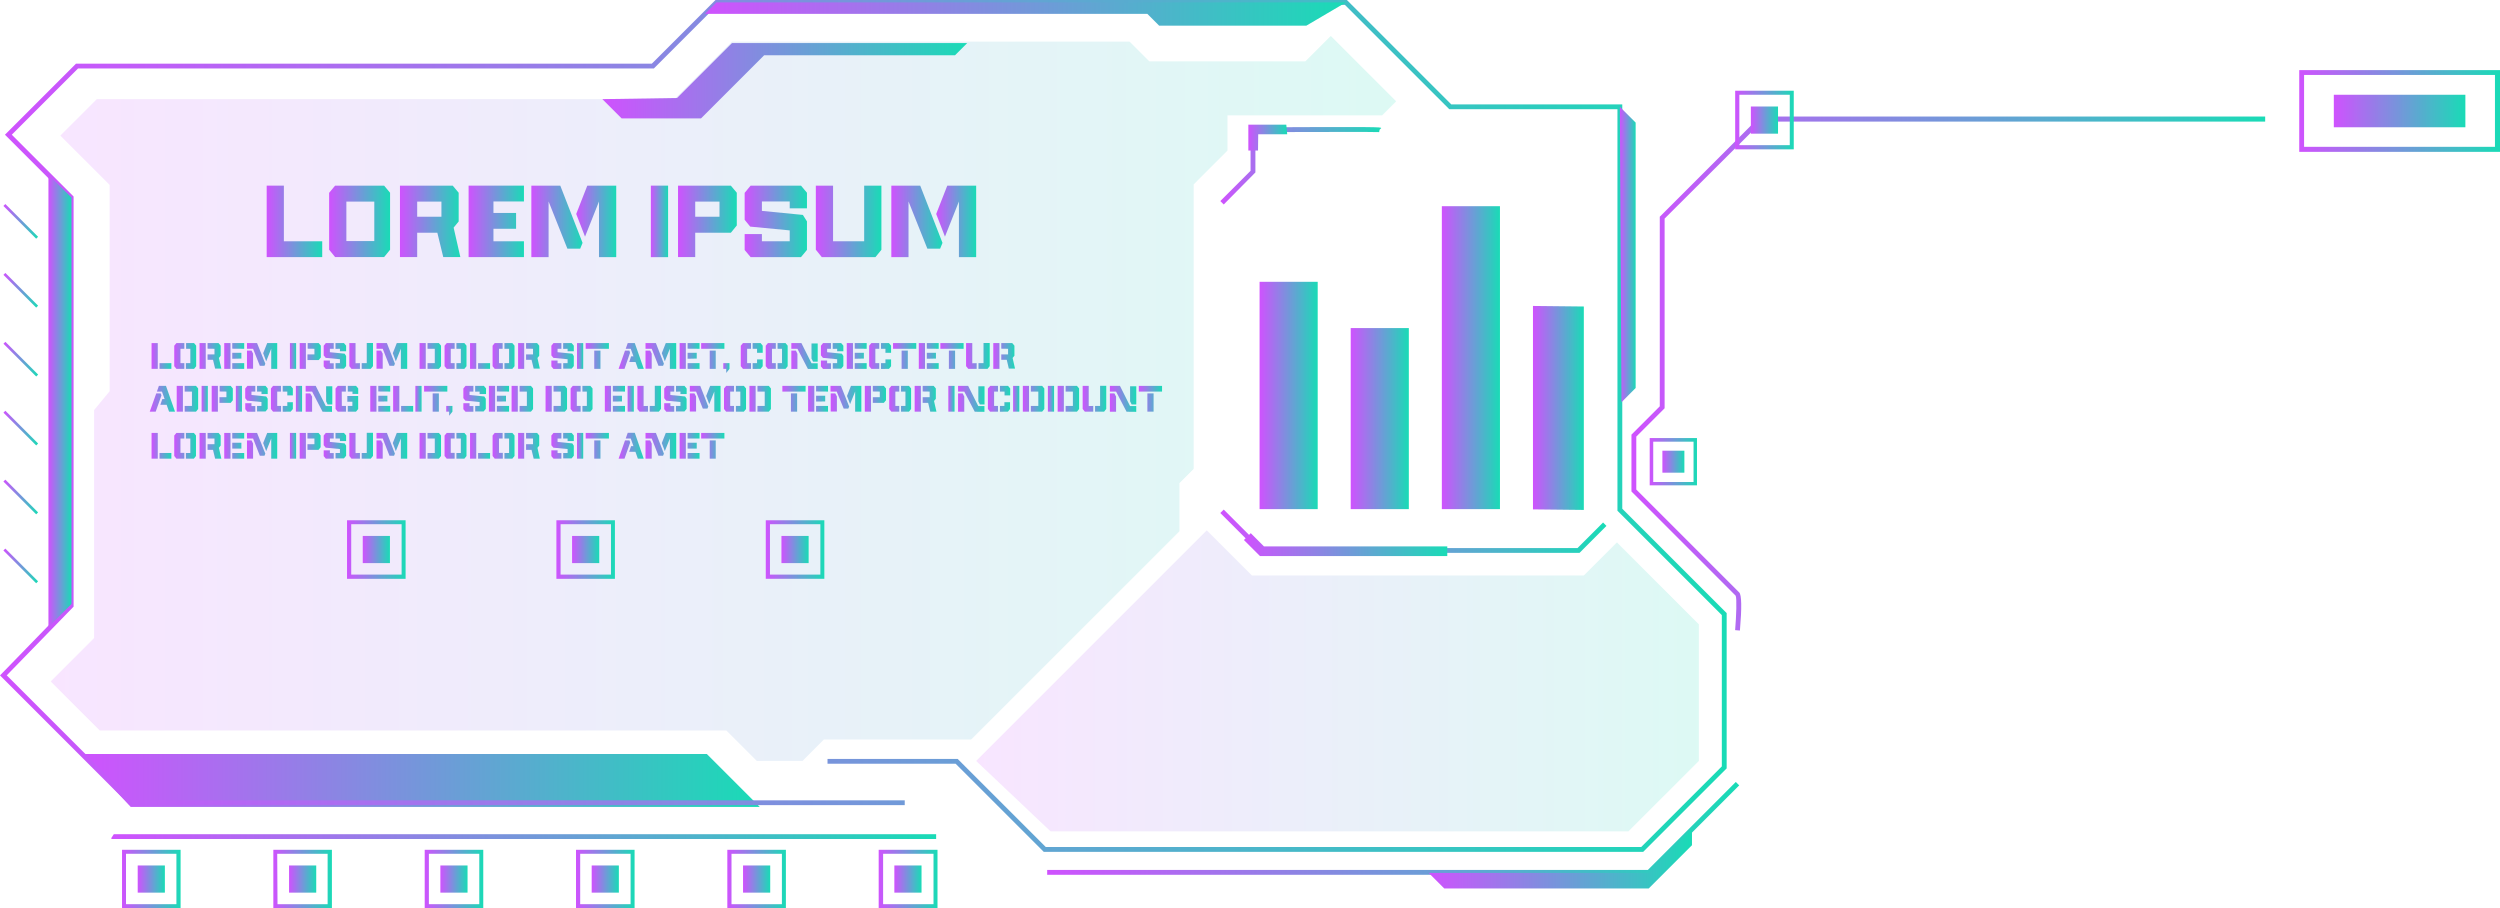 <svg xmlns="http://www.w3.org/2000/svg" xmlns:xlink="http://www.w3.org/1999/xlink" viewBox="0 0 496 180.22"><defs><style>.cls-1{fill:url(#New_Gradient_Swatch_1);}.cls-2{fill:url(#New_Gradient_Swatch_1-2);}.cls-3{fill:url(#New_Gradient_Swatch_1-3);}.cls-4{fill:url(#New_Gradient_Swatch_1-4);}.cls-5{fill:url(#New_Gradient_Swatch_1-5);}.cls-6{fill:url(#New_Gradient_Swatch_1-6);}.cls-7{fill:url(#New_Gradient_Swatch_1-7);}.cls-8{fill:url(#New_Gradient_Swatch_1-8);}.cls-9{fill:url(#New_Gradient_Swatch_1-9);}.cls-10{fill:url(#New_Gradient_Swatch_1-10);}.cls-11{fill:url(#New_Gradient_Swatch_1-11);}.cls-12{fill:url(#New_Gradient_Swatch_1-12);}.cls-13{fill:url(#New_Gradient_Swatch_1-13);}.cls-14{fill:url(#New_Gradient_Swatch_1-14);}.cls-15{fill:url(#New_Gradient_Swatch_1-15);}.cls-16{fill:url(#New_Gradient_Swatch_1-16);}.cls-17{fill:url(#New_Gradient_Swatch_1-17);}.cls-18{fill:url(#New_Gradient_Swatch_1-18);}.cls-19{fill:url(#New_Gradient_Swatch_1-19);}.cls-20{opacity:0.15;}.cls-21{fill:url(#New_Gradient_Swatch_1-20);}.cls-22{fill:url(#New_Gradient_Swatch_1-21);}.cls-23{fill:url(#New_Gradient_Swatch_1-22);}.cls-24{fill:url(#New_Gradient_Swatch_1-23);}.cls-25{fill:url(#New_Gradient_Swatch_1-24);}.cls-26{fill:url(#New_Gradient_Swatch_1-25);}.cls-27{fill:url(#New_Gradient_Swatch_1-26);}.cls-28{fill:url(#New_Gradient_Swatch_1-27);}.cls-29{fill:url(#New_Gradient_Swatch_1-28);}.cls-30{fill:url(#New_Gradient_Swatch_1-29);}.cls-31{fill:url(#New_Gradient_Swatch_1-30);}.cls-32{fill:url(#New_Gradient_Swatch_1-31);}.cls-33{fill:url(#New_Gradient_Swatch_1-32);}.cls-34{fill:url(#New_Gradient_Swatch_1-33);}.cls-35{fill:url(#New_Gradient_Swatch_1-34);}.cls-36{fill:url(#New_Gradient_Swatch_1-35);}.cls-37{fill:url(#New_Gradient_Swatch_1-36);}.cls-38{fill:url(#New_Gradient_Swatch_1-37);}.cls-39{fill:url(#New_Gradient_Swatch_1-38);}.cls-40{fill:url(#New_Gradient_Swatch_1-39);}.cls-41{fill:url(#New_Gradient_Swatch_1-40);}.cls-42{fill:url(#New_Gradient_Swatch_1-41);}.cls-43{fill:url(#New_Gradient_Swatch_1-42);}.cls-44{fill:url(#New_Gradient_Swatch_1-43);}.cls-45{fill:url(#New_Gradient_Swatch_1-44);}.cls-46{fill:url(#New_Gradient_Swatch_1-45);}.cls-47{fill:url(#New_Gradient_Swatch_1-46);}.cls-48{fill:url(#New_Gradient_Swatch_1-47);}.cls-49{fill:url(#New_Gradient_Swatch_1-48);}.cls-50{fill:url(#New_Gradient_Swatch_1-49);}.cls-51{fill:url(#New_Gradient_Swatch_1-50);}.cls-52{fill:url(#New_Gradient_Swatch_1-51);}.cls-53{fill:url(#New_Gradient_Swatch_1-52);}.cls-54{fill:url(#New_Gradient_Swatch_1-53);}.cls-55{fill:url(#New_Gradient_Swatch_1-54);}.cls-56{fill:url(#New_Gradient_Swatch_1-55);}.cls-57{fill:url(#New_Gradient_Swatch_1-56);}.cls-58{fill:url(#New_Gradient_Swatch_1-57);}.cls-59{fill:url(#New_Gradient_Swatch_1-58);}.cls-60{fill:url(#New_Gradient_Swatch_1-59);}.cls-61{fill:url(#New_Gradient_Swatch_1-60);}.cls-62{fill:url(#New_Gradient_Swatch_1-61);}.cls-63{fill:url(#New_Gradient_Swatch_1-62);}.cls-64{fill:url(#New_Gradient_Swatch_1-63);}.cls-65{fill:url(#New_Gradient_Swatch_1-64);}.cls-66{fill:url(#New_Gradient_Swatch_1-65);}.cls-67{fill:url(#New_Gradient_Swatch_1-66);}.cls-68{fill:url(#New_Gradient_Swatch_1-67);}.cls-69{fill:url(#New_Gradient_Swatch_1-68);}.cls-70{fill:url(#New_Gradient_Swatch_1-69);}.cls-71{fill:url(#New_Gradient_Swatch_1-70);}.cls-72{fill:url(#New_Gradient_Swatch_1-71);}.cls-73{fill:url(#New_Gradient_Swatch_1-72);}.cls-74{fill:url(#New_Gradient_Swatch_1-73);}.cls-75{fill:url(#New_Gradient_Swatch_1-74);}.cls-76{fill:url(#New_Gradient_Swatch_1-75);}.cls-77{fill:url(#New_Gradient_Swatch_1-76);}.cls-78{fill:url(#New_Gradient_Swatch_1-77);}.cls-79{fill:url(#New_Gradient_Swatch_1-78);}.cls-80{fill:url(#New_Gradient_Swatch_1-79);}.cls-81{fill:url(#New_Gradient_Swatch_1-80);}.cls-82{fill:url(#New_Gradient_Swatch_1-81);}.cls-83{fill:url(#New_Gradient_Swatch_1-82);}.cls-84{fill:url(#New_Gradient_Swatch_1-83);}.cls-85{fill:url(#New_Gradient_Swatch_1-84);}.cls-86{fill:url(#New_Gradient_Swatch_1-85);}.cls-87{fill:url(#New_Gradient_Swatch_1-86);}.cls-88{fill:url(#New_Gradient_Swatch_1-87);}.cls-89{fill:url(#New_Gradient_Swatch_1-88);}.cls-90{fill:url(#New_Gradient_Swatch_1-89);}.cls-91{fill:url(#New_Gradient_Swatch_1-90);}.cls-92{fill:url(#New_Gradient_Swatch_1-91);}.cls-93{fill:url(#New_Gradient_Swatch_1-92);}.cls-94{fill:url(#New_Gradient_Swatch_1-93);}.cls-95{fill:url(#New_Gradient_Swatch_1-94);}.cls-96{fill:url(#New_Gradient_Swatch_1-95);}.cls-97{fill:url(#New_Gradient_Swatch_1-96);}.cls-98{fill:url(#New_Gradient_Swatch_1-97);}.cls-99{fill:url(#New_Gradient_Swatch_1-98);}.cls-100{fill:url(#New_Gradient_Swatch_1-99);}.cls-101{fill:url(#New_Gradient_Swatch_1-100);}.cls-102{fill:url(#New_Gradient_Swatch_1-101);}.cls-103{fill:url(#New_Gradient_Swatch_1-102);}.cls-104{fill:url(#New_Gradient_Swatch_1-103);}.cls-105{fill:url(#New_Gradient_Swatch_1-104);}.cls-106{fill:url(#New_Gradient_Swatch_1-105);}.cls-107{fill:url(#New_Gradient_Swatch_1-106);}.cls-108{fill:url(#New_Gradient_Swatch_1-107);}.cls-109{fill:url(#New_Gradient_Swatch_1-108);}.cls-110{fill:url(#New_Gradient_Swatch_1-109);}.cls-111{fill:url(#New_Gradient_Swatch_1-110);}.cls-112{fill:url(#New_Gradient_Swatch_1-111);}.cls-113{fill:url(#New_Gradient_Swatch_1-112);}.cls-114{fill:url(#New_Gradient_Swatch_1-113);}.cls-115{fill:url(#New_Gradient_Swatch_1-114);}.cls-116{fill:url(#New_Gradient_Swatch_1-115);}.cls-117{fill:url(#New_Gradient_Swatch_1-116);}.cls-118{fill:url(#New_Gradient_Swatch_1-117);}.cls-119{fill:url(#New_Gradient_Swatch_1-118);}.cls-120{fill:url(#New_Gradient_Swatch_1-119);}.cls-121{fill:url(#New_Gradient_Swatch_1-120);}.cls-122{fill:url(#New_Gradient_Swatch_1-121);}.cls-123{fill:url(#New_Gradient_Swatch_1-122);}.cls-124{fill:url(#New_Gradient_Swatch_1-123);}.cls-125{fill:url(#New_Gradient_Swatch_1-124);}.cls-126{fill:url(#New_Gradient_Swatch_1-125);}.cls-127{fill:url(#New_Gradient_Swatch_1-126);}.cls-128{fill:url(#New_Gradient_Swatch_1-127);}.cls-129{fill:url(#New_Gradient_Swatch_1-128);}.cls-130{fill:url(#New_Gradient_Swatch_1-129);}.cls-131{fill:url(#New_Gradient_Swatch_1-130);}.cls-132{fill:url(#New_Gradient_Swatch_1-131);}.cls-133{fill:url(#New_Gradient_Swatch_1-132);}.cls-134{fill:url(#New_Gradient_Swatch_1-133);}.cls-135{fill:url(#New_Gradient_Swatch_1-134);}.cls-136{fill:url(#New_Gradient_Swatch_1-135);}.cls-137{fill:url(#New_Gradient_Swatch_1-136);}.cls-138{fill:url(#New_Gradient_Swatch_1-137);}.cls-139{fill:url(#New_Gradient_Swatch_1-138);}.cls-140{fill:url(#New_Gradient_Swatch_1-139);}.cls-141{fill:url(#New_Gradient_Swatch_1-140);}.cls-142{fill:url(#New_Gradient_Swatch_1-141);}.cls-143{fill:url(#New_Gradient_Swatch_1-142);}.cls-144{fill:url(#New_Gradient_Swatch_1-143);}.cls-145{fill:url(#New_Gradient_Swatch_1-144);}.cls-146{fill:url(#New_Gradient_Swatch_1-145);}.cls-147{fill:url(#New_Gradient_Swatch_1-146);}.cls-148{fill:url(#New_Gradient_Swatch_1-147);}.cls-149{fill:url(#New_Gradient_Swatch_1-148);}.cls-150{fill:url(#New_Gradient_Swatch_1-149);}.cls-151{fill:url(#New_Gradient_Swatch_1-150);}.cls-152{fill:url(#New_Gradient_Swatch_1-151);}.cls-153{fill:url(#New_Gradient_Swatch_1-152);}.cls-154{fill:url(#New_Gradient_Swatch_1-153);}.cls-155{fill:url(#New_Gradient_Swatch_1-154);}.cls-156{fill:url(#New_Gradient_Swatch_1-155);}.cls-157{fill:url(#New_Gradient_Swatch_1-156);}.cls-158{fill:url(#New_Gradient_Swatch_1-157);}.cls-159{fill:url(#New_Gradient_Swatch_1-158);}.cls-160{fill:url(#New_Gradient_Swatch_1-159);}.cls-161{fill:url(#New_Gradient_Swatch_1-160);}.cls-162{fill:url(#New_Gradient_Swatch_1-161);}</style><linearGradient id="New_Gradient_Swatch_1" x1="16.26" y1="154.84" x2="150.73" y2="154.84" gradientUnits="userSpaceOnUse"><stop offset="0" stop-color="#cf52fe"/><stop offset="1" stop-color="#19dbb6"/></linearGradient><linearGradient id="New_Gradient_Swatch_1-2" x1="0" y1="84.51" x2="342.57" y2="84.51" xlink:href="#New_Gradient_Swatch_1"/><linearGradient id="New_Gradient_Swatch_1-3" x1="304.14" y1="80.93" x2="314.23" y2="80.93" xlink:href="#New_Gradient_Swatch_1"/><linearGradient id="New_Gradient_Swatch_1-4" x1="286.06" y1="70.96" x2="297.59" y2="70.96" xlink:href="#New_Gradient_Swatch_1"/><linearGradient id="New_Gradient_Swatch_1-5" x1="267.98" y1="83.05" x2="279.51" y2="83.05" xlink:href="#New_Gradient_Swatch_1"/><linearGradient id="New_Gradient_Swatch_1-6" x1="249.9" y1="78.46" x2="261.44" y2="78.46" xlink:href="#New_Gradient_Swatch_1"/><linearGradient id="New_Gradient_Swatch_1-7" x1="242.11" y1="105.39" x2="318.72" y2="105.39" xlink:href="#New_Gradient_Swatch_1"/><linearGradient id="New_Gradient_Swatch_1-8" x1="242.11" y1="32.88" x2="274.08" y2="32.88" xlink:href="#New_Gradient_Swatch_1"/><linearGradient id="New_Gradient_Swatch_1-9" x1="246.79" y1="108.05" x2="287.14" y2="108.05" xlink:href="#New_Gradient_Swatch_1"/><linearGradient id="New_Gradient_Swatch_1-10" x1="247.67" y1="27.3" x2="255.34" y2="27.3" xlink:href="#New_Gradient_Swatch_1"/><linearGradient id="New_Gradient_Swatch_1-11" x1="139.87" y1="2.78" x2="267.02" y2="2.78" xlink:href="#New_Gradient_Swatch_1"/><linearGradient id="New_Gradient_Swatch_1-12" x1="321.38" y1="50.49" x2="324.51" y2="50.49" xlink:href="#New_Gradient_Swatch_1"/><linearGradient id="New_Gradient_Swatch_1-13" x1="9.61" y1="79.53" x2="14.18" y2="79.53" xlink:href="#New_Gradient_Swatch_1"/><linearGradient id="New_Gradient_Swatch_1-14" x1="207.76" y1="164.35" x2="345.06" y2="164.35" xlink:href="#New_Gradient_Swatch_1"/><linearGradient id="New_Gradient_Swatch_1-15" x1="283.46" y1="170.4" x2="335.68" y2="170.4" xlink:href="#New_Gradient_Swatch_1"/><linearGradient id="New_Gradient_Swatch_1-16" x1="22.05" y1="165.98" x2="185.73" y2="165.98" xlink:href="#New_Gradient_Swatch_1"/><linearGradient id="New_Gradient_Swatch_1-17" x1="463.03" y1="22.02" x2="489.13" y2="22.02" xlink:href="#New_Gradient_Swatch_1"/><linearGradient id="New_Gradient_Swatch_1-18" x1="456.17" y1="22.02" x2="496" y2="22.02" xlink:href="#New_Gradient_Swatch_1"/><linearGradient id="New_Gradient_Swatch_1-19" x1="323.68" y1="74.1" x2="449.41" y2="74.1" xlink:href="#New_Gradient_Swatch_1"/><linearGradient id="New_Gradient_Swatch_1-20" x1="10.06" y1="79.05" x2="277" y2="79.05" xlink:href="#New_Gradient_Swatch_1"/><linearGradient id="New_Gradient_Swatch_1-21" x1="193.67" y1="135.08" x2="337.05" y2="135.08" xlink:href="#New_Gradient_Swatch_1"/><linearGradient id="New_Gradient_Swatch_1-22" x1="119.51" y1="16.02" x2="191.89" y2="16.02" xlink:href="#New_Gradient_Swatch_1"/><linearGradient id="New_Gradient_Swatch_1-23" x1="0.68" y1="43.92" x2="7.56" y2="43.92" gradientTransform="translate(32.26 9.95) rotate(45)" xlink:href="#New_Gradient_Swatch_1"/><linearGradient id="New_Gradient_Swatch_1-24" x1="0.68" y1="57.59" x2="7.56" y2="57.59" gradientTransform="translate(41.93 13.96) rotate(45)" xlink:href="#New_Gradient_Swatch_1"/><linearGradient id="New_Gradient_Swatch_1-25" x1="0.68" y1="71.26" x2="7.56" y2="71.26" gradientTransform="translate(51.6 17.96) rotate(45)" xlink:href="#New_Gradient_Swatch_1"/><linearGradient id="New_Gradient_Swatch_1-26" x1="0.68" y1="84.94" x2="7.56" y2="84.94" gradientTransform="translate(61.26 21.97) rotate(45)" xlink:href="#New_Gradient_Swatch_1"/><linearGradient id="New_Gradient_Swatch_1-27" x1="0.68" y1="98.61" x2="7.56" y2="98.61" gradientTransform="translate(70.93 25.97) rotate(45)" xlink:href="#New_Gradient_Swatch_1"/><linearGradient id="New_Gradient_Swatch_1-28" x1="0.68" y1="112.28" x2="7.56" y2="112.28" gradientTransform="translate(80.6 29.97) rotate(45)" xlink:href="#New_Gradient_Swatch_1"/><linearGradient id="New_Gradient_Swatch_1-29" x1="177.44" y1="174.41" x2="182.83" y2="174.41" xlink:href="#New_Gradient_Swatch_1"/><linearGradient id="New_Gradient_Swatch_1-30" x1="174.33" y1="174.41" x2="185.95" y2="174.41" xlink:href="#New_Gradient_Swatch_1"/><linearGradient id="New_Gradient_Swatch_1-31" x1="329.82" y1="91.6" x2="334.17" y2="91.6" xlink:href="#New_Gradient_Swatch_1"/><linearGradient id="New_Gradient_Swatch_1-32" x1="327.3" y1="91.6" x2="336.68" y2="91.6" xlink:href="#New_Gradient_Swatch_1"/><linearGradient id="New_Gradient_Swatch_1-33" x1="147.42" y1="174.41" x2="152.81" y2="174.41" xlink:href="#New_Gradient_Swatch_1"/><linearGradient id="New_Gradient_Swatch_1-34" x1="144.3" y1="174.41" x2="155.92" y2="174.41" xlink:href="#New_Gradient_Swatch_1"/><linearGradient id="New_Gradient_Swatch_1-35" x1="117.39" y1="174.41" x2="122.79" y2="174.41" xlink:href="#New_Gradient_Swatch_1"/><linearGradient id="New_Gradient_Swatch_1-36" x1="114.28" y1="174.41" x2="125.9" y2="174.41" xlink:href="#New_Gradient_Swatch_1"/><linearGradient id="New_Gradient_Swatch_1-37" x1="87.37" y1="174.41" x2="92.76" y2="174.41" xlink:href="#New_Gradient_Swatch_1"/><linearGradient id="New_Gradient_Swatch_1-38" x1="84.26" y1="174.41" x2="95.88" y2="174.41" xlink:href="#New_Gradient_Swatch_1"/><linearGradient id="New_Gradient_Swatch_1-39" x1="57.35" y1="174.41" x2="62.74" y2="174.41" xlink:href="#New_Gradient_Swatch_1"/><linearGradient id="New_Gradient_Swatch_1-40" x1="54.23" y1="174.41" x2="65.85" y2="174.41" xlink:href="#New_Gradient_Swatch_1"/><linearGradient id="New_Gradient_Swatch_1-41" x1="27.32" y1="174.41" x2="32.72" y2="174.41" xlink:href="#New_Gradient_Swatch_1"/><linearGradient id="New_Gradient_Swatch_1-42" x1="24.21" y1="174.41" x2="35.83" y2="174.41" xlink:href="#New_Gradient_Swatch_1"/><linearGradient id="New_Gradient_Swatch_1-43" x1="347.37" y1="23.82" x2="352.77" y2="23.82" xlink:href="#New_Gradient_Swatch_1"/><linearGradient id="New_Gradient_Swatch_1-44" x1="344.26" y1="23.82" x2="355.88" y2="23.82" xlink:href="#New_Gradient_Swatch_1"/><linearGradient id="New_Gradient_Swatch_1-45" x1="71.97" y1="109.03" x2="77.36" y2="109.03" xlink:href="#New_Gradient_Swatch_1"/><linearGradient id="New_Gradient_Swatch_1-46" x1="68.85" y1="109.03" x2="80.47" y2="109.03" xlink:href="#New_Gradient_Swatch_1"/><linearGradient id="New_Gradient_Swatch_1-47" x1="113.5" y1="109.03" x2="118.9" y2="109.03" xlink:href="#New_Gradient_Swatch_1"/><linearGradient id="New_Gradient_Swatch_1-48" x1="110.39" y1="109.03" x2="122.01" y2="109.03" xlink:href="#New_Gradient_Swatch_1"/><linearGradient id="New_Gradient_Swatch_1-49" x1="155.04" y1="109.03" x2="160.44" y2="109.03" xlink:href="#New_Gradient_Swatch_1"/><linearGradient id="New_Gradient_Swatch_1-50" x1="151.93" y1="109.03" x2="163.55" y2="109.03" xlink:href="#New_Gradient_Swatch_1"/><linearGradient id="New_Gradient_Swatch_1-51" x1="30.07" y1="70.62" x2="34.04" y2="70.62" xlink:href="#New_Gradient_Swatch_1"/><linearGradient id="New_Gradient_Swatch_1-52" x1="34.53" y1="70.62" x2="38.88" y2="70.62" xlink:href="#New_Gradient_Swatch_1"/><linearGradient id="New_Gradient_Swatch_1-53" x1="39.59" y1="70.62" x2="43.91" y2="70.62" xlink:href="#New_Gradient_Swatch_1"/><linearGradient id="New_Gradient_Swatch_1-54" x1="44.49" y1="70.62" x2="48.45" y2="70.62" xlink:href="#New_Gradient_Swatch_1"/><linearGradient id="New_Gradient_Swatch_1-55" x1="48.98" y1="70.62" x2="55.04" y2="70.62" xlink:href="#New_Gradient_Swatch_1"/><linearGradient id="New_Gradient_Swatch_1-56" x1="57.52" y1="70.62" x2="58.75" y2="70.62" xlink:href="#New_Gradient_Swatch_1"/><linearGradient id="New_Gradient_Swatch_1-57" x1="59.46" y1="70.62" x2="63.65" y2="70.62" xlink:href="#New_Gradient_Swatch_1"/><linearGradient id="New_Gradient_Swatch_1-58" x1="64.22" y1="70.62" x2="68.67" y2="70.62" xlink:href="#New_Gradient_Swatch_1"/><linearGradient id="New_Gradient_Swatch_1-59" x1="69.31" y1="70.62" x2="73.99" y2="70.62" xlink:href="#New_Gradient_Swatch_1"/><linearGradient id="New_Gradient_Swatch_1-60" x1="74.7" y1="70.62" x2="80.76" y2="70.62" xlink:href="#New_Gradient_Swatch_1"/><linearGradient id="New_Gradient_Swatch_1-61" x1="83.24" y1="70.62" x2="87.5" y2="70.62" xlink:href="#New_Gradient_Swatch_1"/><linearGradient id="New_Gradient_Swatch_1-62" x1="88.2" y1="70.62" x2="92.55" y2="70.62" xlink:href="#New_Gradient_Swatch_1"/><linearGradient id="New_Gradient_Swatch_1-63" x1="93.26" y1="70.62" x2="97.23" y2="70.62" xlink:href="#New_Gradient_Swatch_1"/><linearGradient id="New_Gradient_Swatch_1-64" x1="97.73" y1="70.62" x2="102.08" y2="70.62" xlink:href="#New_Gradient_Swatch_1"/><linearGradient id="New_Gradient_Swatch_1-65" x1="102.79" y1="70.62" x2="107.1" y2="70.62" xlink:href="#New_Gradient_Swatch_1"/><linearGradient id="New_Gradient_Swatch_1-66" x1="109.39" y1="70.62" x2="113.84" y2="70.62" xlink:href="#New_Gradient_Swatch_1"/><linearGradient id="New_Gradient_Swatch_1-67" x1="114.48" y1="70.62" x2="115.71" y2="70.62" xlink:href="#New_Gradient_Swatch_1"/><linearGradient id="New_Gradient_Swatch_1-68" x1="116.2" y1="70.62" x2="120.81" y2="70.62" xlink:href="#New_Gradient_Swatch_1"/><linearGradient id="New_Gradient_Swatch_1-69" x1="122.73" y1="70.62" x2="127.71" y2="70.62" xlink:href="#New_Gradient_Swatch_1"/><linearGradient id="New_Gradient_Swatch_1-70" x1="128.07" y1="70.62" x2="134.13" y2="70.62" xlink:href="#New_Gradient_Swatch_1"/><linearGradient id="New_Gradient_Swatch_1-71" x1="134.84" y1="70.62" x2="138.79" y2="70.62" xlink:href="#New_Gradient_Swatch_1"/><linearGradient id="New_Gradient_Swatch_1-72" x1="139.11" y1="70.62" x2="143.72" y2="70.62" xlink:href="#New_Gradient_Swatch_1"/><linearGradient id="New_Gradient_Swatch_1-73" x1="143.48" y1="73.02" x2="144.71" y2="73.02" xlink:href="#New_Gradient_Swatch_1"/><linearGradient id="New_Gradient_Swatch_1-74" x1="146.97" y1="70.62" x2="151.32" y2="70.62" xlink:href="#New_Gradient_Swatch_1"/><linearGradient id="New_Gradient_Swatch_1-75" x1="151.92" y1="70.62" x2="156.27" y2="70.62" xlink:href="#New_Gradient_Swatch_1"/><linearGradient id="New_Gradient_Swatch_1-76" x1="156.98" y1="70.64" x2="162.23" y2="70.64" xlink:href="#New_Gradient_Swatch_1"/><linearGradient id="New_Gradient_Swatch_1-77" x1="162.87" y1="70.62" x2="167.32" y2="70.62" xlink:href="#New_Gradient_Swatch_1"/><linearGradient id="New_Gradient_Swatch_1-78" x1="167.96" y1="70.62" x2="171.91" y2="70.62" xlink:href="#New_Gradient_Swatch_1"/><linearGradient id="New_Gradient_Swatch_1-79" x1="172.44" y1="70.62" x2="176.79" y2="70.62" xlink:href="#New_Gradient_Swatch_1"/><linearGradient id="New_Gradient_Swatch_1-80" x1="177.18" y1="70.62" x2="181.79" y2="70.62" xlink:href="#New_Gradient_Swatch_1"/><linearGradient id="New_Gradient_Swatch_1-81" x1="182.29" y1="70.62" x2="186.24" y2="70.62" xlink:href="#New_Gradient_Swatch_1"/><linearGradient id="New_Gradient_Swatch_1-82" x1="186.57" y1="70.62" x2="191.18" y2="70.62" xlink:href="#New_Gradient_Swatch_1"/><linearGradient id="New_Gradient_Swatch_1-83" x1="191.67" y1="70.62" x2="196.35" y2="70.62" xlink:href="#New_Gradient_Swatch_1"/><linearGradient id="New_Gradient_Swatch_1-84" x1="197.07" y1="70.62" x2="201.38" y2="70.62" xlink:href="#New_Gradient_Swatch_1"/><linearGradient id="New_Gradient_Swatch_1-85" x1="29.71" y1="79.12" x2="34.7" y2="79.12" xlink:href="#New_Gradient_Swatch_1"/><linearGradient id="New_Gradient_Swatch_1-86" x1="35.06" y1="79.12" x2="39.31" y2="79.12" xlink:href="#New_Gradient_Swatch_1"/><linearGradient id="New_Gradient_Swatch_1-87" x1="40.02" y1="79.12" x2="41.25" y2="79.12" xlink:href="#New_Gradient_Swatch_1"/><linearGradient id="New_Gradient_Swatch_1-88" x1="41.96" y1="79.12" x2="46.15" y2="79.12" xlink:href="#New_Gradient_Swatch_1"/><linearGradient id="New_Gradient_Swatch_1-89" x1="46.79" y1="79.12" x2="48.02" y2="79.12" xlink:href="#New_Gradient_Swatch_1"/><linearGradient id="New_Gradient_Swatch_1-90" x1="48.66" y1="79.12" x2="53.11" y2="79.12" xlink:href="#New_Gradient_Swatch_1"/><linearGradient id="New_Gradient_Swatch_1-91" x1="53.75" y1="79.12" x2="58.1" y2="79.12" xlink:href="#New_Gradient_Swatch_1"/><linearGradient id="New_Gradient_Swatch_1-92" x1="58.7" y1="79.12" x2="59.93" y2="79.12" xlink:href="#New_Gradient_Swatch_1"/><linearGradient id="New_Gradient_Swatch_1-93" x1="60.64" y1="79.13" x2="65.88" y2="79.13" xlink:href="#New_Gradient_Swatch_1"/><linearGradient id="New_Gradient_Swatch_1-94" x1="66.59" y1="79.12" x2="71.06" y2="79.12" xlink:href="#New_Gradient_Swatch_1"/><linearGradient id="New_Gradient_Swatch_1-95" x1="73.46" y1="79.12" x2="77.42" y2="79.12" xlink:href="#New_Gradient_Swatch_1"/><linearGradient id="New_Gradient_Swatch_1-96" x1="77.95" y1="79.12" x2="81.92" y2="79.12" xlink:href="#New_Gradient_Swatch_1"/><linearGradient id="New_Gradient_Swatch_1-97" x1="82.41" y1="79.12" x2="83.64" y2="79.12" xlink:href="#New_Gradient_Swatch_1"/><linearGradient id="New_Gradient_Swatch_1-98" x1="84.14" y1="79.12" x2="88.75" y2="79.12" xlink:href="#New_Gradient_Swatch_1"/><linearGradient id="New_Gradient_Swatch_1-99" x1="88.51" y1="81.51" x2="89.74" y2="81.51" xlink:href="#New_Gradient_Swatch_1"/><linearGradient id="New_Gradient_Swatch_1-100" x1="91.93" y1="79.12" x2="96.38" y2="79.12" xlink:href="#New_Gradient_Swatch_1"/><linearGradient id="New_Gradient_Swatch_1-101" x1="97.02" y1="79.12" x2="100.97" y2="79.12" xlink:href="#New_Gradient_Swatch_1"/><linearGradient id="New_Gradient_Swatch_1-102" x1="101.5" y1="79.12" x2="105.76" y2="79.12" xlink:href="#New_Gradient_Swatch_1"/><linearGradient id="New_Gradient_Swatch_1-103" x1="108.24" y1="79.12" x2="112.5" y2="79.12" xlink:href="#New_Gradient_Swatch_1"/><linearGradient id="New_Gradient_Swatch_1-104" x1="113.21" y1="79.12" x2="117.56" y2="79.12" xlink:href="#New_Gradient_Swatch_1"/><linearGradient id="New_Gradient_Swatch_1-105" x1="120.03" y1="79.12" x2="123.99" y2="79.12" xlink:href="#New_Gradient_Swatch_1"/><linearGradient id="New_Gradient_Swatch_1-106" x1="124.52" y1="79.12" x2="125.75" y2="79.12" xlink:href="#New_Gradient_Swatch_1"/><linearGradient id="New_Gradient_Swatch_1-107" x1="126.46" y1="79.12" x2="131.14" y2="79.12" xlink:href="#New_Gradient_Swatch_1"/><linearGradient id="New_Gradient_Swatch_1-108" x1="131.78" y1="79.12" x2="136.23" y2="79.12" xlink:href="#New_Gradient_Swatch_1"/><linearGradient id="New_Gradient_Swatch_1-109" x1="136.86" y1="79.12" x2="142.93" y2="79.12" xlink:href="#New_Gradient_Swatch_1"/><linearGradient id="New_Gradient_Swatch_1-110" x1="143.64" y1="79.12" x2="147.99" y2="79.12" xlink:href="#New_Gradient_Swatch_1"/><linearGradient id="New_Gradient_Swatch_1-111" x1="148.69" y1="79.12" x2="152.95" y2="79.12" xlink:href="#New_Gradient_Swatch_1"/><linearGradient id="New_Gradient_Swatch_1-112" x1="155.22" y1="79.12" x2="159.83" y2="79.12" xlink:href="#New_Gradient_Swatch_1"/><linearGradient id="New_Gradient_Swatch_1-113" x1="160.33" y1="79.12" x2="164.28" y2="79.12" xlink:href="#New_Gradient_Swatch_1"/><linearGradient id="New_Gradient_Swatch_1-114" x1="164.81" y1="79.12" x2="170.87" y2="79.12" xlink:href="#New_Gradient_Swatch_1"/><linearGradient id="New_Gradient_Swatch_1-115" x1="171.58" y1="79.12" x2="175.78" y2="79.12" xlink:href="#New_Gradient_Swatch_1"/><linearGradient id="New_Gradient_Swatch_1-116" x1="176.42" y1="79.12" x2="180.76" y2="79.12" xlink:href="#New_Gradient_Swatch_1"/><linearGradient id="New_Gradient_Swatch_1-117" x1="181.47" y1="79.12" x2="185.79" y2="79.12" xlink:href="#New_Gradient_Swatch_1"/><linearGradient id="New_Gradient_Swatch_1-118" x1="188.15" y1="79.12" x2="189.38" y2="79.12" xlink:href="#New_Gradient_Swatch_1"/><linearGradient id="New_Gradient_Swatch_1-119" x1="190.08" y1="79.13" x2="195.33" y2="79.13" xlink:href="#New_Gradient_Swatch_1"/><linearGradient id="New_Gradient_Swatch_1-120" x1="196.04" y1="79.12" x2="200.39" y2="79.12" xlink:href="#New_Gradient_Swatch_1"/><linearGradient id="New_Gradient_Swatch_1-121" x1="200.99" y1="79.12" x2="202.22" y2="79.12" xlink:href="#New_Gradient_Swatch_1"/><linearGradient id="New_Gradient_Swatch_1-122" x1="202.93" y1="79.12" x2="207.19" y2="79.12" xlink:href="#New_Gradient_Swatch_1"/><linearGradient id="New_Gradient_Swatch_1-123" x1="207.9" y1="79.12" x2="209.13" y2="79.12" xlink:href="#New_Gradient_Swatch_1"/><linearGradient id="New_Gradient_Swatch_1-124" x1="209.84" y1="79.12" x2="214.09" y2="79.12" xlink:href="#New_Gradient_Swatch_1"/><linearGradient id="New_Gradient_Swatch_1-125" x1="214.8" y1="79.12" x2="219.48" y2="79.12" xlink:href="#New_Gradient_Swatch_1"/><linearGradient id="New_Gradient_Swatch_1-126" x1="220.2" y1="79.13" x2="225.44" y2="79.13" xlink:href="#New_Gradient_Swatch_1"/><linearGradient id="New_Gradient_Swatch_1-127" x1="225.94" y1="79.12" x2="230.55" y2="79.12" xlink:href="#New_Gradient_Swatch_1"/><linearGradient id="New_Gradient_Swatch_1-128" x1="30.07" y1="88.44" x2="34.04" y2="88.44" xlink:href="#New_Gradient_Swatch_1"/><linearGradient id="New_Gradient_Swatch_1-129" x1="34.53" y1="88.44" x2="38.88" y2="88.44" xlink:href="#New_Gradient_Swatch_1"/><linearGradient id="New_Gradient_Swatch_1-130" x1="39.59" y1="88.44" x2="43.91" y2="88.44" xlink:href="#New_Gradient_Swatch_1"/><linearGradient id="New_Gradient_Swatch_1-131" x1="44.49" y1="88.44" x2="48.45" y2="88.44" xlink:href="#New_Gradient_Swatch_1"/><linearGradient id="New_Gradient_Swatch_1-132" x1="48.98" y1="88.44" x2="55.04" y2="88.44" xlink:href="#New_Gradient_Swatch_1"/><linearGradient id="New_Gradient_Swatch_1-133" x1="57.52" y1="88.44" x2="58.75" y2="88.44" xlink:href="#New_Gradient_Swatch_1"/><linearGradient id="New_Gradient_Swatch_1-134" x1="59.46" y1="88.44" x2="63.65" y2="88.44" xlink:href="#New_Gradient_Swatch_1"/><linearGradient id="New_Gradient_Swatch_1-135" x1="64.22" y1="88.44" x2="68.67" y2="88.44" xlink:href="#New_Gradient_Swatch_1"/><linearGradient id="New_Gradient_Swatch_1-136" x1="69.31" y1="88.44" x2="73.99" y2="88.44" xlink:href="#New_Gradient_Swatch_1"/><linearGradient id="New_Gradient_Swatch_1-137" x1="74.7" y1="88.44" x2="80.76" y2="88.44" xlink:href="#New_Gradient_Swatch_1"/><linearGradient id="New_Gradient_Swatch_1-138" x1="83.24" y1="88.44" x2="87.5" y2="88.44" xlink:href="#New_Gradient_Swatch_1"/><linearGradient id="New_Gradient_Swatch_1-139" x1="88.2" y1="88.44" x2="92.55" y2="88.44" xlink:href="#New_Gradient_Swatch_1"/><linearGradient id="New_Gradient_Swatch_1-140" x1="93.26" y1="88.44" x2="97.23" y2="88.44" xlink:href="#New_Gradient_Swatch_1"/><linearGradient id="New_Gradient_Swatch_1-141" x1="97.73" y1="88.44" x2="102.08" y2="88.44" xlink:href="#New_Gradient_Swatch_1"/><linearGradient id="New_Gradient_Swatch_1-142" x1="102.79" y1="88.44" x2="107.1" y2="88.44" xlink:href="#New_Gradient_Swatch_1"/><linearGradient id="New_Gradient_Swatch_1-143" x1="109.39" y1="88.44" x2="113.84" y2="88.44" xlink:href="#New_Gradient_Swatch_1"/><linearGradient id="New_Gradient_Swatch_1-144" x1="114.48" y1="88.44" x2="115.71" y2="88.44" xlink:href="#New_Gradient_Swatch_1"/><linearGradient id="New_Gradient_Swatch_1-145" x1="116.2" y1="88.44" x2="120.81" y2="88.44" xlink:href="#New_Gradient_Swatch_1"/><linearGradient id="New_Gradient_Swatch_1-146" x1="122.73" y1="88.44" x2="127.71" y2="88.44" xlink:href="#New_Gradient_Swatch_1"/><linearGradient id="New_Gradient_Swatch_1-147" x1="128.07" y1="88.44" x2="134.13" y2="88.44" xlink:href="#New_Gradient_Swatch_1"/><linearGradient id="New_Gradient_Swatch_1-148" x1="134.84" y1="88.44" x2="138.79" y2="88.44" xlink:href="#New_Gradient_Swatch_1"/><linearGradient id="New_Gradient_Swatch_1-149" x1="139.11" y1="88.44" x2="143.72" y2="88.44" xlink:href="#New_Gradient_Swatch_1"/><linearGradient id="New_Gradient_Swatch_1-150" x1="52.91" y1="43.92" x2="63.93" y2="43.92" xlink:href="#New_Gradient_Swatch_1"/><linearGradient id="New_Gradient_Swatch_1-151" x1="65.3" y1="43.92" x2="77.39" y2="43.92" xlink:href="#New_Gradient_Swatch_1"/><linearGradient id="New_Gradient_Swatch_1-152" x1="79.35" y1="43.92" x2="91.33" y2="43.92" xlink:href="#New_Gradient_Swatch_1"/><linearGradient id="New_Gradient_Swatch_1-153" x1="92.96" y1="43.92" x2="103.95" y2="43.92" xlink:href="#New_Gradient_Swatch_1"/><linearGradient id="New_Gradient_Swatch_1-154" x1="105.42" y1="43.92" x2="115.58" y2="43.92" xlink:href="#New_Gradient_Swatch_1"/><linearGradient id="New_Gradient_Swatch_1-155" x1="114.32" y1="43.92" x2="122.26" y2="43.92" xlink:href="#New_Gradient_Swatch_1"/><linearGradient id="New_Gradient_Swatch_1-156" x1="129.13" y1="43.92" x2="132.55" y2="43.92" xlink:href="#New_Gradient_Swatch_1"/><linearGradient id="New_Gradient_Swatch_1-157" x1="134.52" y1="43.92" x2="146.17" y2="43.92" xlink:href="#New_Gradient_Swatch_1"/><linearGradient id="New_Gradient_Swatch_1-158" x1="147.74" y1="43.92" x2="160.1" y2="43.92" xlink:href="#New_Gradient_Swatch_1"/><linearGradient id="New_Gradient_Swatch_1-159" x1="161.86" y1="43.92" x2="174.87" y2="43.92" xlink:href="#New_Gradient_Swatch_1"/><linearGradient id="New_Gradient_Swatch_1-160" x1="185.74" y1="43.92" x2="193.67" y2="43.92" xlink:href="#New_Gradient_Swatch_1"/><linearGradient id="New_Gradient_Swatch_1-161" x1="176.83" y1="43.92" x2="186.99" y2="43.92" xlink:href="#New_Gradient_Swatch_1"/></defs><title>title_05_purple_green</title><g id="Layer_2" data-name="Layer 2"><g id="Layer_1-2" data-name="Layer 1"><polygon class="cls-1" points="16.26 149.59 140.23 149.59 150.73 160.09 25.93 160.09 16.26 149.59"/><polygon class="cls-2" points="326.01 169.01 207.08 169.01 189.6 151.53 164.18 151.53 164.18 150.57 190 150.57 207.48 168.05 325.61 168.05 341.61 152.05 341.61 122.04 320.9 101.33 320.9 21.67 287.54 21.67 287.4 21.53 266.82 0.96 142.35 0.96 129.72 13.59 15.48 13.59 2.34 26.73 14.6 38.99 14.6 120.36 1.34 133.99 26.13 158.78 179.5 158.78 179.5 159.74 25.73 159.74 0 134 13.64 119.97 13.64 39.39 0.98 26.73 15.08 12.63 129.32 12.63 141.95 0 267.22 0 267.36 0.14 287.93 20.71 321.86 20.71 321.86 100.93 342.57 121.64 342.57 152.45 326.01 169.01"/><polygon class="cls-3" points="304.14 101.06 314.23 101.17 314.23 60.81 304.14 60.7 304.14 101.06"/><rect class="cls-4" x="286.06" y="40.91" width="11.53" height="60.1"/><rect class="cls-5" x="267.98" y="65.09" width="11.53" height="35.92"/><rect class="cls-6" x="249.9" y="55.91" width="11.53" height="45.1"/><polygon class="cls-7" points="313.38 109.69 250.02 109.69 242.11 101.78 242.79 101.1 250.42 108.73 312.98 108.73 318.05 103.66 318.72 104.34 313.38 109.69"/><path class="cls-8" d="M242.79,40.57l-.68-.68,6-6V25.26h.48c25.2-.12,25.26-.05,25.45.14l-.33.34h0l-.09.47c-.66-.08-14.86,0-24.55,0v8Z"/><polygon class="cls-9" points="287.14 110.32 249.98 110.32 246.79 107.14 248.15 105.78 250.77 108.41 287.14 108.41 287.14 110.32"/><path class="cls-10" d="M249.59,29.87h-1.92V24.73h1c2.36,0,6.21,0,6.53,0l.18,1.91c-.18,0-2.12,0-5.75,0Z"/><polygon class="cls-11" points="139.87 2.75 227.63 2.75 229.97 5.09 259.18 5.09 267.02 0.48 142.15 0.48 139.87 2.75"/><polygon class="cls-12" points="321.38 21.19 324.51 24.32 324.51 76.98 321.71 79.79 321.38 21.19"/><polygon class="cls-13" points="9.61 34.68 9.61 124.39 14.18 119.82 14.18 39.19 9.61 34.68"/><polygon class="cls-14" points="327.32 173.56 207.76 173.56 207.76 172.6 326.93 172.6 344.38 155.14 345.06 155.82 327.32 173.56"/><polygon class="cls-15" points="335.69 164.52 335.69 167.69 327.11 176.27 286.54 176.27 283.46 173.19 327.12 173.19 335.69 164.52"/><polyline class="cls-16" points="22.58 165.5 185.73 165.5 185.73 166.46 22.18 166.46 22.05 166.32"/><rect class="cls-17" x="463.03" y="18.8" width="26.1" height="6.45"/><path class="cls-18" d="M496,30.13H456.17V13.91H496Zm-38.87-1H495V14.87H457.13Z"/><path class="cls-19" d="M345.2,125.1l-.95-.08c.24-2.88.35-6.28.11-6.83-1-1-20.54-20.54-20.54-20.54l-.14-.14V86.23l5.62-5.62V43l19.88-19.88H449.41v1H349.58L330.26,43.37V81l-5.62,5.62V97.12l20.42,20.42C345.54,118,345.59,120.56,345.2,125.1Z"/><g class="cls-20"><polygon class="cls-21" points="21.75 77.62 21.75 36.69 11.97 26.91 19.21 19.67 133.81 19.67 145.22 8.26 224.11 8.26 228.02 12.17 258.99 12.17 264.03 7.13 277 20.1 274.22 22.88 243.53 22.88 243.53 29.87 236.82 36.59 236.82 93.03 234.01 95.84 234.01 105.39 192.68 146.72 163.47 146.72 159.22 150.97 150.15 150.97 144.11 144.93 19.79 144.93 10.06 135.2 18.67 126.59 18.67 81.36 21.75 77.62"/></g><g class="cls-20"><polygon class="cls-22" points="193.67 150.97 239.42 105.22 248.37 114.17 314.23 114.17 320.8 107.61 337.05 123.87 337.05 150.97 323.09 164.93 208.42 164.93 193.67 150.97"/></g><polygon class="cls-23" points="119.51 19.67 123.33 23.49 139.08 23.49 151.6 10.97 189.47 10.97 191.89 8.55 145.22 8.55 134.33 19.44 119.51 19.67"/><rect class="cls-24" x="3.85" y="39.32" width="0.54" height="9.19" transform="translate(-29.85 15.78) rotate(-45)"/><rect class="cls-25" x="3.85" y="53" width="0.54" height="9.19" transform="translate(-39.52 19.78) rotate(-45)"/><rect class="cls-26" x="3.85" y="66.67" width="0.54" height="9.19" transform="translate(-49.18 23.78) rotate(-45)"/><rect class="cls-27" x="3.85" y="80.34" width="0.54" height="9.19" transform="translate(-58.85 27.79) rotate(-45)"/><rect class="cls-28" x="3.85" y="94.01" width="0.54" height="9.19" transform="translate(-68.52 31.79) rotate(-45)"/><rect class="cls-29" x="3.85" y="107.68" width="0.54" height="9.19" transform="translate(-78.19 35.8) rotate(-45)"/><rect class="cls-30" x="177.44" y="171.71" width="5.39" height="5.39"/><path class="cls-31" d="M186,180.22H174.33V168.6H186Zm-10.79-.83h10v-10h-10Z"/><rect class="cls-32" x="329.82" y="89.42" width="4.36" height="4.36"/><path class="cls-33" d="M336.68,96.29H327.3V86.91h9.38ZM328,95.63h8v-8h-8Z"/><rect class="cls-34" x="147.42" y="171.71" width="5.39" height="5.39"/><path class="cls-35" d="M155.92,180.22H144.3V168.6h11.62Zm-10.79-.83h10v-10h-10Z"/><rect class="cls-36" x="117.39" y="171.71" width="5.39" height="5.39"/><path class="cls-37" d="M125.9,180.22H114.28V168.6H125.9Zm-10.79-.83h10v-10h-10Z"/><rect class="cls-38" x="87.37" y="171.71" width="5.39" height="5.39"/><path class="cls-39" d="M95.88,180.22H84.26V168.6H95.88Zm-10.79-.83h10v-10h-10Z"/><rect class="cls-40" x="57.35" y="171.71" width="5.39" height="5.39"/><path class="cls-41" d="M65.85,180.22H54.23V168.6H65.85Zm-10.79-.83H65v-10h-10Z"/><rect class="cls-42" x="27.32" y="171.71" width="5.39" height="5.39"/><path class="cls-43" d="M35.83,180.22H24.21V168.6H35.83ZM25,179.39H35v-10H25Z"/><rect class="cls-44" x="347.37" y="21.13" width="5.39" height="5.39"/><path class="cls-45" d="M355.88,29.63H344.26V18h11.62Zm-10.79-.83h10v-10h-10Z"/><rect class="cls-46" x="71.97" y="106.33" width="5.39" height="5.39"/><path class="cls-47" d="M80.47,114.84H68.85V103.22H80.47ZM69.68,114h10v-10h-10Z"/><rect class="cls-48" x="113.5" y="106.33" width="5.39" height="5.39"/><path class="cls-49" d="M122,114.84H110.39V103.22H122ZM111.22,114h10v-10h-10Z"/><rect class="cls-50" x="155.04" y="106.33" width="5.39" height="5.39"/><path class="cls-51" d="M163.55,114.84H151.93V103.22h11.62ZM152.76,114h10v-10h-10Z"/><path class="cls-52" d="M30.07,73.18V68.07H31.3v5.11Zm1.58,0V72.05H34v1.13Z"/><path class="cls-53" d="M35,68.07h1.57V69.2h-.77v2.85h.77v1.13H35l-.43-.53V68.59Zm1.92,1.13V68.07h1.58l.42.51v4.08l-.42.52H36.88V72.05h.88V69.2Z"/><path class="cls-54" d="M39.59,73.18V68.07h1.23v5.11Zm1.59-4V68.07h2.18l.42.51v2l-.35.44.48,2.11H42.68l-.42-1.74H41.18V70.31h1.37V69.2Z"/><path class="cls-55" d="M44.49,73.18V68.07h1.24v5.11Zm1.59-4V68.07h2.37V69.2Zm0,2V70h1.81v1.14Zm0,2V72.05h2.37v1.13Z"/><path class="cls-56" d="M52.64,72.16l-.17.42h-.92L50.21,69.2H49V68.07H51Zm-2.43-2v3H49V69.56h.91Zm2-.09.8-2H55v5.11H53.81v-4l-1,2.51Z"/><path class="cls-57" d="M57.52,73.18V68.07h1.23v5.11Z"/><path class="cls-58" d="M59.46,73.18V68.07h1.23v5.11Zm1.58-4V68.07h2.19l.42.51v2.34l-.42.52H61V70.31h1.38V69.2Z"/><path class="cls-59" d="M64.64,68.07h1.57V69.2h-.76v.68l2.93.29.29.46v2l-.43.52H66.57V72.05h.87v-.78L64.62,71l-.4-.49V68.59Zm.81,4h.76v1.13H64.64l-.42-.51V71.53h1.23Zm1.11-2.85V68.07h1.68l.43.51v1.11H67.44V69.2Z"/><path class="cls-60" d="M71.41,72.05v1.13H69.73l-.42-.53V68.07h1.23v4Zm2.15,1.13h-1.8V72.05h1v-4H74v4.59Z"/><path class="cls-61" d="M78.35,72.16l-.17.42h-.91L75.93,69.2H74.7V68.07h2.06Zm-2.42-2v3H74.7V69.56h.91Zm2-.09.79-2h2.07v5.11H79.53v-4l-1,2.51Z"/><path class="cls-62" d="M84.47,68.07v5.11H83.24V68.07Zm.35,1.13V68.07h2.25l.43.51v4.08l-.43.52H84.82V72.05h1.44V69.2Z"/><path class="cls-63" d="M88.63,68.07H90.2V69.2h-.77v2.85h.77v1.13H88.63l-.43-.53V68.59Zm1.92,1.13V68.07h1.58l.42.51v4.08l-.42.52H90.55V72.05h.88V69.2Z"/><path class="cls-64" d="M93.26,73.18V68.07h1.23v5.11Zm1.59,0V72.05h2.38v1.13Z"/><path class="cls-65" d="M98.15,68.07h1.57V69.2H99v2.85h.76v1.13H98.15l-.42-.53V68.59Zm1.93,1.13V68.07h1.57l.43.51v4.08l-.43.52h-1.57V72.05H101V69.2Z"/><path class="cls-66" d="M102.79,73.18V68.07H104v5.11Zm1.58-4V68.07h2.19l.42.51v2l-.35.44.47,2.11h-1.22l-.42-1.74h-1.09V70.31h1.38V69.2Z"/><path class="cls-67" d="M109.81,68.07h1.57V69.2h-.76v.68l2.93.29.29.46v2l-.43.52h-1.67V72.05h.87v-.78L109.79,71l-.4-.49V68.59Zm.81,4h.76v1.13h-1.57l-.42-.51V71.53h1.23Zm1.11-2.85V68.07h1.68l.43.51v1.11h-1.23V69.2Z"/><path class="cls-68" d="M114.48,73.18V68.07h1.23v5.11Z"/><path class="cls-69" d="M116.2,68.07h4.61V69.2H116.2Zm1.7,5.11V69.56h1.23v3.62Z"/><path class="cls-70" d="M123.9,73.18h-1.17L124,69.56h.88L125,70Zm1.31-2.49h.46l-.53-1.49h-1l.4-1.13h1.4l1.79,5.11h-1.16l-.48-1.36h-1.25Z"/><path class="cls-71" d="M131.72,72.16l-.17.42h-.91L129.3,69.2h-1.23V68.07h2.06Zm-2.42-2v3h-1.23V69.56H129Zm2-.09.79-2h2.07v5.11H132.9v-4l-1,2.51Z"/><path class="cls-72" d="M134.84,73.18V68.07h1.23v5.11Zm1.58-4V68.07h2.37V69.2Zm0,2V70h1.81v1.14Zm0,2V72.05h2.37v1.13Z"/><path class="cls-73" d="M139.11,68.07h4.61V69.2h-4.61Zm1.7,5.11V69.56H142v3.62Z"/><path class="cls-74" d="M144.08,74h0v-.82h-.58V72.05h1.23v1.13Z"/><path class="cls-75" d="M147.4,68.07H149V69.2h-.77v2.85H149v1.13H147.4l-.43-.53V68.59Zm1.92,1.13V68.07h1.58l.42.51V70H150.2V69.2Zm0,4V72.05h.88V71.3h1.12v1.36l-.42.52Z"/><path class="cls-76" d="M152.35,68.07h1.57V69.2h-.76v2.85h.76v1.13h-1.57l-.43-.53V68.59Zm1.92,1.13V68.07h1.58l.42.51v4.08l-.42.52h-1.58V72.05h.88V69.2Z"/><path class="cls-77" d="M160.29,73.2l-2.08-4H157V68.07h2l2,4h1.23V73.2Zm-2.08-3v3H157V69.56h.91Zm2.79.94v-3h1.23v3.62h-.92Z"/><path class="cls-78" d="M163.29,68.07h1.57V69.2h-.76v.68l2.93.29.29.46v2l-.43.52h-1.67V72.05h.87v-.78L163.27,71l-.4-.49V68.59Zm.81,4h.76v1.13h-1.57l-.42-.51V71.53h1.23Zm1.11-2.85V68.07h1.68l.43.51v1.11h-1.23V69.2Z"/><path class="cls-79" d="M168,73.18V68.07h1.23v5.11Zm1.58-4V68.07h2.37V69.2Zm0,2V70h1.81v1.14Zm0,2V72.05h2.37v1.13Z"/><path class="cls-80" d="M172.87,68.07h1.57V69.2h-.77v2.85h.77v1.13h-1.57l-.43-.53V68.59Zm1.92,1.13V68.07h1.58l.42.51V70h-1.12V69.2Zm0,4V72.05h.88V71.3h1.12v1.36l-.42.52Z"/><path class="cls-81" d="M177.18,68.07h4.61V69.2h-4.61Zm1.7,5.11V69.56h1.23v3.62Z"/><path class="cls-82" d="M182.29,73.18V68.07h1.23v5.11Zm1.59-4V68.07h2.36V69.2Zm0,2V70h1.81v1.14Zm0,2V72.05h2.36v1.13Z"/><path class="cls-83" d="M186.57,68.07h4.61V69.2h-4.61Zm1.69,5.11V69.56h1.23v3.62Z"/><path class="cls-84" d="M193.77,72.05v1.13H192.1l-.43-.53V68.07h1.23v4Zm2.16,1.13h-1.8V72.05h1v-4h1.23v4.59Z"/><path class="cls-85" d="M197.07,73.18V68.07h1.22v5.11Zm1.58-4V68.07h2.18l.43.51v2l-.36.44.48,2.11h-1.23l-.41-1.74h-1.09V70.31H200V69.2Z"/><path class="cls-86" d="M30.89,81.67H29.71L31,78.05h.88l.15.41Zm1.31-2.49h.46l-.53-1.49h-1l.39-1.13h1.41l1.79,5.11H33.54l-.48-1.36H31.81Z"/><path class="cls-87" d="M36.29,76.56v5.11H35.06V76.56Zm.35,1.13V76.56h2.25l.42.51v4.08l-.42.52H36.64V80.54h1.44V77.69Z"/><path class="cls-88" d="M40,81.67V76.56h1.23v5.11Z"/><path class="cls-89" d="M42,81.67V76.56h1.23v5.11Zm1.58-4V76.56h2.19l.42.51v2.34l-.42.52H43.54V78.8h1.38V77.69Z"/><path class="cls-90" d="M46.79,81.67V76.56H48v5.11Z"/><path class="cls-91" d="M49.08,76.56h1.57v1.13h-.76v.68l2.93.29.29.46v2l-.43.52H51V80.54h.87v-.78l-2.82-.27-.4-.49V77.08Zm.81,4h.76v1.13H49.08l-.42-.51V80h1.23ZM51,77.69V76.56h1.68l.43.51v1.11H51.88v-.49Z"/><path class="cls-92" d="M54.17,76.56h1.57v1.13H55v2.85h.76v1.13H54.17l-.42-.53V77.08Zm1.92,1.13V76.56h1.58l.43.51v1.38H57v-.76Zm0,4V80.54H57v-.75H58.1v1.36l-.43.52Z"/><path class="cls-93" d="M58.7,81.67V76.56h1.23v5.11Z"/><path class="cls-94" d="M64,81.69l-2.08-4H60.64V76.56h2l2,4h1.23v1.15Zm-2.08-3v3H60.64V78.05h.9Zm2.78.94v-3h1.23v3.62H65Z"/><path class="cls-95" d="M67.82,80.54h.82v1.13H67l-.43-.53V77.08l.43-.52h1.62v1.13h-.82Zm3.24.61-.43.52H69V80.54h.91V79.7h-1V78.56h2.15ZM69,77.69V76.56h1.64l.43.51v1.09H69.93v-.47Z"/><path class="cls-96" d="M73.46,81.67V76.56h1.23v5.11Zm1.59-4V76.56h2.37v1.13Zm0,2V78.51h1.81v1.14Zm0,2V80.54h2.37v1.13Z"/><path class="cls-97" d="M78,81.67V76.56h1.23v5.11Zm1.58,0V80.54h2.39v1.13Z"/><path class="cls-98" d="M82.41,81.67V76.56h1.23v5.11Z"/><path class="cls-99" d="M84.14,76.56h4.61v1.13H84.14Zm1.7,5.11V78.05h1.23v3.62Z"/><path class="cls-100" d="M89.11,82.49h0v-.82h-.58V80.54h1.23v1.13Z"/><path class="cls-101" d="M92.36,76.56h1.56v1.13h-.76v.68l2.93.29.29.46v2l-.43.52H94.28V80.54h.87v-.78l-2.82-.27-.4-.49V77.08Zm.8,4h.76v1.13H92.36l-.43-.51V80h1.23Zm1.11-2.85V76.56H96l.43.51v1.11H95.15v-.49Z"/><path class="cls-102" d="M97,81.67V76.56h1.23v5.11Zm1.58-4V76.56H101v1.13Zm0,2V78.51h1.81v1.14Zm0,2V80.54H101v1.13Z"/><path class="cls-103" d="M102.73,76.56v5.11H101.5V76.56Zm.36,1.13V76.56h2.25l.42.51v4.08l-.42.52h-2.25V80.54h1.44V77.69Z"/><path class="cls-104" d="M109.47,76.56v5.11h-1.23V76.56Zm.35,1.13V76.56h2.25l.43.51v4.08l-.43.52h-2.25V80.54h1.45V77.69Z"/><path class="cls-105" d="M113.63,76.56h1.57v1.13h-.76v2.85h.76v1.13h-1.57l-.42-.53V77.08Zm1.92,1.13V76.56h1.58l.43.51v4.08l-.43.52h-1.58V80.54h.88V77.69Z"/><path class="cls-106" d="M120,81.67V76.56h1.23v5.11Zm1.59-4V76.56H124v1.13Zm0,2V78.51h1.81v1.14Zm0,2V80.54H124v1.13Z"/><path class="cls-107" d="M124.52,81.67V76.56h1.23v5.11Z"/><path class="cls-108" d="M128.56,80.54v1.13h-1.68l-.42-.53V76.56h1.23v4Zm2.15,1.13h-1.8V80.54h1v-4h1.23v4.59Z"/><path class="cls-109" d="M132.2,76.56h1.56v1.13H133v.68l2.93.29.29.46v2l-.43.52h-1.68V80.54H135v-.78l-2.83-.27-.39-.49V77.08Zm.81,4h.75v1.13H132.2l-.42-.51V80H133Zm1.11-2.85V76.56h1.68l.43.51v1.11H135v-.49Z"/><path class="cls-110" d="M140.52,80.65l-.17.42h-.91l-1.34-3.38h-1.24V76.56h2.07Zm-2.42-2v3h-1.24V78.05h.92Zm2-.09.79-2h2.07v5.11h-1.24v-4l-1,2.51Z"/><path class="cls-111" d="M144.06,76.56h1.57v1.13h-.76v2.85h.76v1.13h-1.57l-.42-.53V77.08ZM146,77.69V76.56h1.58l.43.51v4.08l-.43.52H146V80.54h.88V77.69Z"/><path class="cls-112" d="M149.92,76.56v5.11h-1.23V76.56Zm.36,1.13V76.56h2.25l.42.51v4.08l-.42.52h-2.25V80.54h1.44V77.69Z"/><path class="cls-113" d="M155.22,76.56h4.61v1.13h-4.61Zm1.7,5.11V78.05h1.23v3.62Z"/><path class="cls-114" d="M160.33,81.67V76.56h1.23v5.11Zm1.58-4V76.56h2.37v1.13Zm0,2V78.51h1.81v1.14Zm0,2V80.54h2.37v1.13Z"/><path class="cls-115" d="M168.47,80.65l-.17.42h-.91L166,77.69h-1.23V76.56h2.07Zm-2.43-2v3h-1.23V78.05h.91Zm2-.09.79-2h2.06v5.11h-1.23v-4l-1,2.51Z"/><path class="cls-116" d="M171.58,81.67V76.56h1.23v5.11Zm1.59-4V76.56h2.18l.43.51v2.34l-.43.52h-2.18V78.8h1.38V77.69Z"/><path class="cls-117" d="M176.84,76.56h1.57v1.13h-.77v2.85h.77v1.13h-1.57l-.42-.53V77.08Zm1.92,1.13V76.56h1.58l.42.51v4.08l-.42.52h-1.58V80.54h.88V77.69Z"/><path class="cls-118" d="M181.47,81.67V76.56h1.23v5.11Zm1.59-4V76.56h2.18l.43.51v2.05l-.36.44.48,2.11h-1.23l-.41-1.74h-1.09V78.8h1.38V77.69Z"/><path class="cls-119" d="M188.15,81.67V76.56h1.23v5.11Z"/><path class="cls-120" d="M193.39,81.69l-2.08-4h-1.23V76.56h2l2,4h1.23v1.15Zm-2.08-3v3h-1.23V78.05H191Zm2.79.94v-3h1.23v3.62h-.92Z"/><path class="cls-121" d="M196.46,76.56H198v1.13h-.77v2.85H198v1.13h-1.58l-.42-.53V77.08Zm1.93,1.13V76.56H200l.42.51v1.38h-1.12v-.76Zm0,4V80.54h.88v-.75h1.12v1.36l-.42.52Z"/><path class="cls-122" d="M201,81.67V76.56h1.23v5.11Z"/><path class="cls-123" d="M204.16,76.56v5.11h-1.23V76.56Zm.36,1.13V76.56h2.24l.43.51v4.08l-.43.52h-2.24V80.54H206V77.69Z"/><path class="cls-124" d="M207.9,81.67V76.56h1.23v5.11Z"/><path class="cls-125" d="M211.07,76.56v5.11h-1.23V76.56Zm.35,1.13V76.56h2.25l.42.51v4.08l-.42.52h-2.25V80.54h1.44V77.69Z"/><path class="cls-126" d="M216.9,80.54v1.13h-1.67l-.43-.53V76.56H216v4Zm2.16,1.13h-1.8V80.54h1v-4h1.22v4.59Z"/><path class="cls-127" d="M223.51,81.69l-2.08-4H220.2V76.56h2l2,4h1.23v1.15Zm-2.08-3v3H220.2V78.05h.9Zm2.78.94v-3h1.23v3.62h-.92Z"/><path class="cls-128" d="M225.94,76.56h4.61v1.13h-4.61Zm1.7,5.11V78.05h1.23v3.62Z"/><path class="cls-129" d="M30.07,91V85.89H31.3V91Zm1.58,0V89.87H34V91Z"/><path class="cls-130" d="M35,85.89h1.57V87h-.77v2.85h.77V91H35l-.43-.53V86.41ZM36.88,87V85.89h1.58l.42.51v4.07l-.42.53H36.88V89.87h.88V87Z"/><path class="cls-131" d="M39.59,91V85.89h1.23V91Zm1.59-4V85.89h2.18l.42.51v2l-.35.44L43.91,91H42.68l-.42-1.74H41.18V88.13h1.37V87Z"/><path class="cls-132" d="M44.49,91V85.89h1.24V91Zm1.59-4V85.89h2.37V87Zm0,2V87.84h1.81V89Zm0,2V89.87h2.37V91Z"/><path class="cls-133" d="M52.64,90l-.17.42h-.92L50.21,87H49V85.89H51Zm-2.43-2v3H49V87.38h.91Zm2-.1.8-2H55V91H53.81V87l-1,2.51Z"/><path class="cls-134" d="M57.52,91V85.89h1.23V91Z"/><path class="cls-135" d="M59.46,91V85.89h1.23V91ZM61,87V85.89h2.19l.42.51v2.33l-.42.53H61V88.13h1.38V87Z"/><path class="cls-136" d="M64.64,85.89h1.57V87h-.76v.68l2.93.29.29.45v2l-.43.52H66.57V89.87h.87v-.78l-2.82-.27-.4-.49V86.41Zm.81,4h.76V91H64.64l-.42-.51V89.35h1.23ZM66.56,87V85.89h1.68l.43.51v1.11H67.44V87Z"/><path class="cls-137" d="M71.41,89.87V91H69.73l-.42-.53V85.89h1.23v4ZM73.56,91h-1.8V89.87h1v-4H74v4.58Z"/><path class="cls-138" d="M78.35,90l-.17.42h-.91L75.93,87H74.7V85.89h2.06Zm-2.42-2v3H74.7V87.38h.91Zm2-.1.79-2h2.07V91H79.53V87l-1,2.51Z"/><path class="cls-139" d="M84.47,85.89V91H83.24V85.89ZM84.82,87V85.89h2.25l.43.51v4.07l-.43.53H84.82V89.87h1.44V87Z"/><path class="cls-140" d="M88.63,85.89H90.2V87h-.77v2.85h.77V91H88.63l-.43-.53V86.41ZM90.55,87V85.89h1.58l.42.51v4.07l-.42.53H90.55V89.87h.88V87Z"/><path class="cls-141" d="M93.26,91V85.89h1.23V91Zm1.59,0V89.87h2.38V91Z"/><path class="cls-142" d="M98.15,85.89h1.57V87H99v2.85h.76V91H98.15l-.42-.53V86.41ZM100.08,87V85.89h1.57l.43.51v4.07l-.43.53h-1.57V89.87H101V87Z"/><path class="cls-143" d="M102.79,91V85.89H104V91Zm1.58-4V85.89h2.19l.42.51v2l-.35.44L107.1,91h-1.22l-.42-1.74h-1.09V88.13h1.38V87Z"/><path class="cls-144" d="M109.81,85.89h1.57V87h-.76v.68l2.93.29.29.45v2l-.43.52h-1.67V89.87h.87v-.78l-2.82-.27-.4-.49V86.41Zm.81,4h.76V91h-1.57l-.42-.51V89.35h1.23ZM111.73,87V85.89h1.68l.43.51v1.11h-1.23V87Z"/><path class="cls-145" d="M114.48,91V85.89h1.23V91Z"/><path class="cls-146" d="M116.2,85.89h4.61V87H116.2ZM117.9,91V87.38h1.23V91Z"/><path class="cls-147" d="M123.9,91h-1.17L124,87.38h.88l.15.41Zm1.31-2.49h.46L125.14,87h-1l.4-1.13h1.4L127.71,91h-1.16l-.48-1.36h-1.25Z"/><path class="cls-148" d="M131.72,90l-.17.42h-.91L129.3,87h-1.23V85.89h2.06Zm-2.42-2v3h-1.23V87.38H129Zm2-.1.79-2h2.07V91H132.9V87l-1,2.51Z"/><path class="cls-149" d="M134.84,91V85.89h1.23V91Zm1.58-4V85.89h2.37V87Zm0,2V87.84h1.81V89Zm0,2V89.87h2.37V91Z"/><path class="cls-150" d="M139.11,85.89h4.61V87h-4.61Zm1.7,5.11V87.38H142V91Z"/><polygon class="cls-151" points="56.32 36.83 52.91 36.83 52.91 51.01 55.59 51.01 56.32 51.01 63.93 51.01 63.93 47.87 56.32 47.87 56.32 36.83"/><path class="cls-152" d="M72.81,36.83H66.48L65.3,38.26V49.54L66.48,51h9.73l1.18-1.45V38.24l-1.18-1.41Zm1.45,11H68.72V40h5.54Z"/><path class="cls-153" d="M91,43.94v-5.7l-1.18-1.41H79.35V51h3.42V46.18h4L87.94,51h3.39L90,45.16ZM87.58,43H82.77V40h4.81Z"/><polygon class="cls-154" points="97.37 36.83 92.97 36.83 92.97 51.01 97.37 51.01 97.9 51.01 103.95 51.01 103.95 47.87 97.9 47.87 97.9 45.39 102.39 45.39 102.39 42.25 97.9 42.25 97.9 39.97 103.95 39.97 103.95 36.83 97.9 36.83 97.37 36.83"/><polygon class="cls-155" points="105.42 36.83 105.42 39.24 105.42 39.97 105.42 51.01 108.84 51.01 108.84 39.97 112.57 49.34 115.11 49.34 115.58 48.19 111.16 36.83 105.42 36.83"/><polygon class="cls-156" points="114.32 42.45 116.07 46.95 118.84 39.97 118.84 51.01 122.26 51.01 122.26 36.83 116.52 36.83 114.32 42.45"/><rect class="cls-157" x="129.13" y="36.83" width="3.42" height="14.19"/><path class="cls-158" d="M137.93,36.83h-3.41V51h3.41V46.18H145l1.18-1.45V38.24L145,36.83ZM142.75,43h-4.82V40h4.82Z"/><polygon class="cls-159" points="154.5 36.83 154.24 36.83 148.92 36.83 147.74 38.26 147.74 43.61 148.84 44.96 156.68 45.71 156.68 47.87 154.93 47.87 154.26 47.87 151.16 47.87 151.16 46.44 147.74 46.44 147.74 49.6 148.92 51.01 154.26 51.01 154.93 51.01 158.92 51.01 160.1 49.58 160.1 43.92 159.29 42.64 151.16 41.84 151.16 39.97 154.24 39.97 154.5 39.97 156.68 39.97 156.68 41.33 160.1 41.33 160.1 38.24 158.92 36.83 154.5 36.83"/><polygon class="cls-160" points="171.45 47.87 169.36 47.87 168.68 47.87 165.28 47.87 165.28 36.83 161.86 36.83 161.86 49.54 163.04 51.01 168.68 51.01 169.36 51.01 173.69 51.01 174.87 49.56 174.87 36.83 171.45 36.83 171.45 47.87"/><polygon class="cls-161" points="187.94 36.83 185.74 42.45 187.48 46.95 190.25 39.97 190.25 51.01 193.67 51.01 193.67 36.83 187.94 36.83"/><polygon class="cls-162" points="176.84 36.83 176.84 39.31 176.84 39.97 176.84 51.01 180.25 51.01 180.25 39.97 183.99 49.34 186.52 49.34 186.99 48.19 182.57 36.83 176.84 36.83"/></g></g></svg>